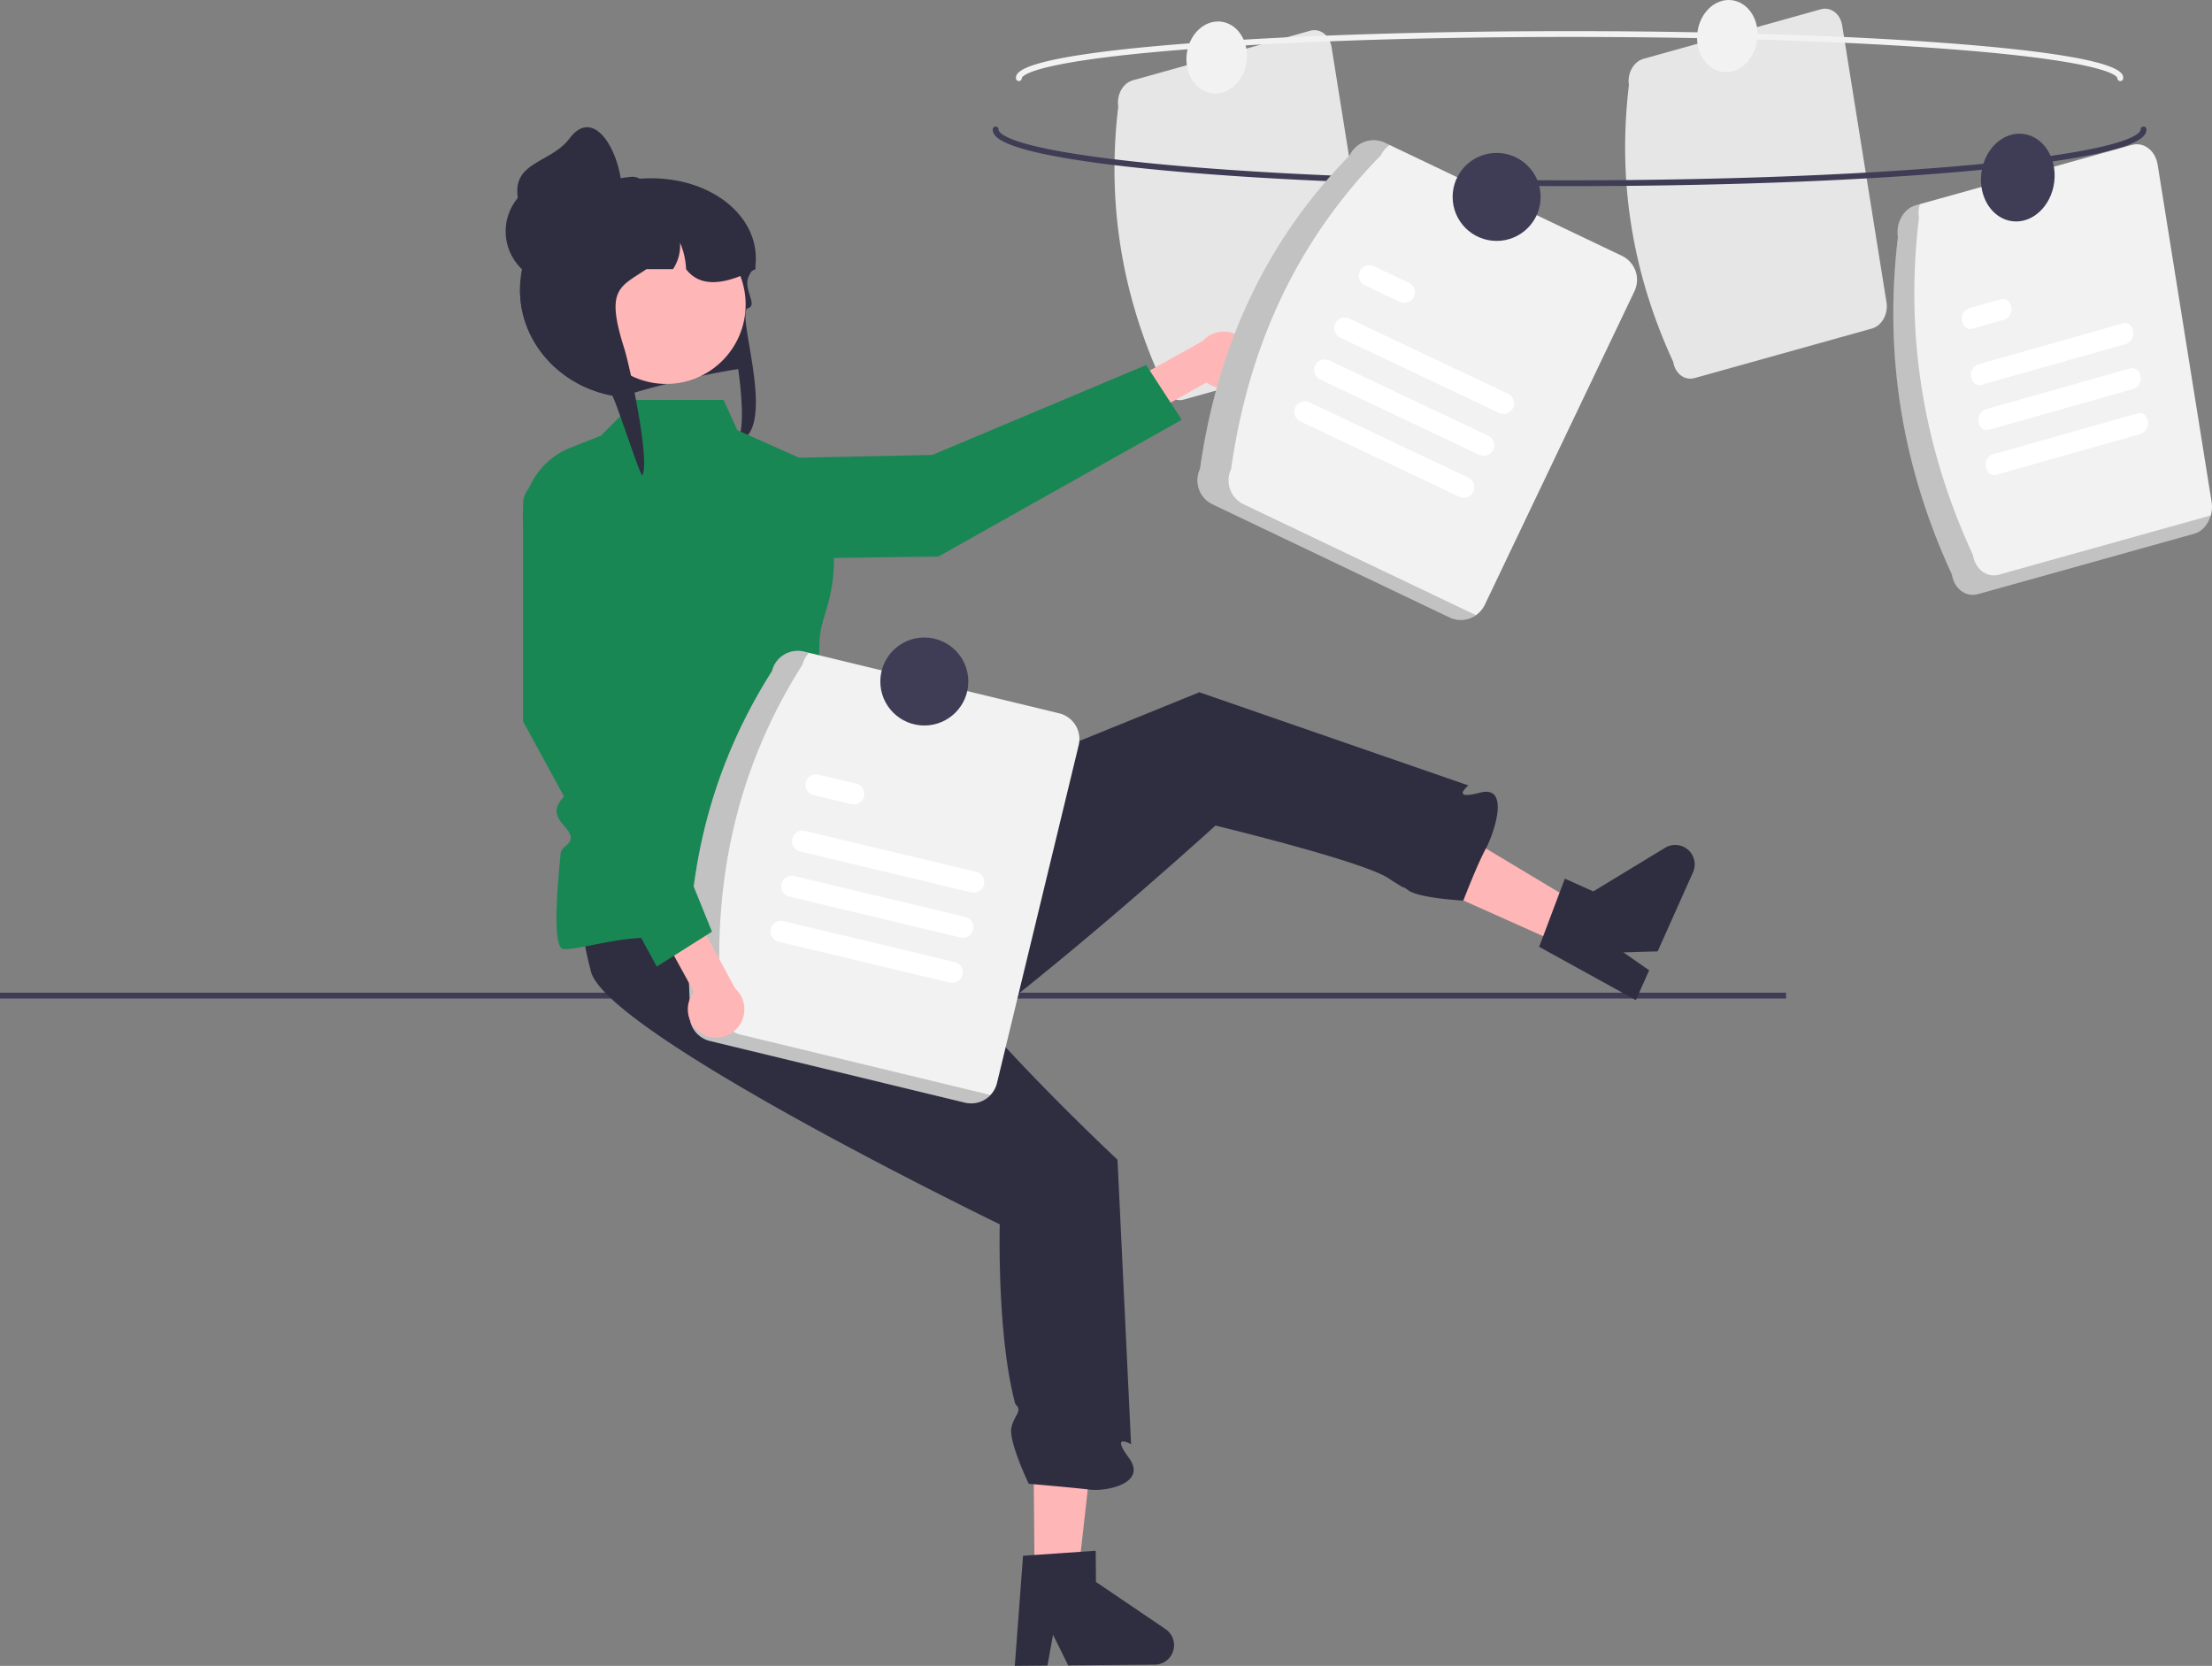 <svg xmlns="http://www.w3.org/2000/svg" data-name="Layer 1" width="761.165" height="573.261" viewBox="0 0 761.165 573.261" xmlns:xlink="http://www.w3.org/1999/xlink"><rect x="0" y="0" width="761.165" height="573.261" fill="#808080" stroke="none"/><path d="M795.191,287.925c-13.484-29.251-19.388-60.775-15.253-95.312-.639-4.018,1.601-8.044,5.006-9l61.045-17.055c3.407-.947,6.688,1.537,7.335,5.552L868.578,267.422c.639,4.018-1.601,8.044-5.006,9l-61.045,17.055C799.12,294.424,795.838,291.94,795.191,287.925Z" transform="translate(-219.418 -163.37)" fill="#e6e6e6"/><ellipse cx="813.812" cy="175.772" rx="12.433" ry="10.378" transform="translate(315.788 796.982) rotate(-82.638)" fill="#f2f2f2"/><path d="M619.471,295.315c-13.484-29.251-19.388-60.775-15.253-95.312-.639-4.018,1.601-8.044,5.006-9l61.045-17.055c3.407-.947,6.688,1.537,7.335,5.552l15.253,95.312c.639,4.018-1.601,8.044-5.006,9l-61.045,17.055C623.399,301.814,620.117,299.33,619.471,295.315Z" transform="translate(-219.418 -163.37)" fill="#e6e6e6"/><ellipse cx="638.092" cy="183.162" rx="12.433" ry="10.378" transform="translate(155.255 629.153) rotate(-82.638)" fill="#f2f2f2"/><rect y="341.613" width="614.606" height="2" fill="#3f3d56"/><path d="M469.418,268.982c-.725-2.538,9.411,20.72,7,21-10.983,1.26-35.319,6.94-42.968,10-.345-.04-.689-.08-1.023-.13-.821-.09-1.621-.22-2.411-.37-17.811-3.37-31.286-18-31.651-35.66-.02-.25-.02-.51-.02-.76a33.48,33.48,0,0,1,.193-3.65,34.333,34.333,0,0,1,.861-4.91l-.041-.01c-7.092-6.66-4.103-19.01,4.934-24.22a32.551,32.551,0,0,1,12.786-4.15,34.279,34.279,0,0,1,3.678-.2h11.54a53.631,53.631,0,0,1,7.244-1.05h.02c23.232-1.77,41.55,12.39,39.837,29.62-.01.02-.03.04-.041.06-.496.74-.932,1.44-1.317,2.11-.375.63-.689,1.23-.962,1.8-2.118,4.4,3.326,9.937-.284,10.97-4.8,1.374,12.625,46.55-6.375,46.55C479.66,318.61,471.418,275.982,469.418,268.982Z" transform="translate(-219.418 -163.37)" fill="#2f2e41"/><polygon points="356.007 542.274 370.991 542.147 377.622 483.008 355.51 483.195 356.007 542.274" fill="#ffb6b6"/><path d="M623.417,729.468a6.707,6.707,0,0,1-6.641,6.757l-29.79.249-5.215-10.571-1.915,10.625-11.24.102,2.838-37.895,3.911-.26,15.951-1.1,5.146-.345.09,10.722,23.93,16.231A6.696,6.696,0,0,1,623.417,729.468Z" transform="translate(-219.418 -163.37)" fill="#2f2e41"/><path d="M594.418,675.982c-5.96-.72-21-2-21-2s-7.1-14.82-5.95-19.43c1.13-4.63,3.95-5.57,1.33-7.99-6.38-23.58-5.36-61.88-5.36-61.88s-34.34-16.63-69.11-35.88c-33.99-18.83-68.39-40.16-71.5-50.91a136.945,136.945,0,0,1-4.12-23.47c-.52-5.2-.84-10.3-1.04-14.87-.47-10.46-.28-18.19-.28-18.19l43.33-.72,28.7-.66h3v5l7.54,12.82s13.03,15.15,11.5,16.56c-1.85,1.71-1.29,3.23,5.28,4.47a21.362,21.362,0,0,0,5.66.23c10.61-.81,15.05,5.26,15.31,6.59,1.78,9.39,19.63,29.79,36.35,47.2h.01c15.43,16.08,29.89,29.6,29.89,29.6l.82,17.25,3.85,80.65s-7.22-4.04-.77,4.67C614.308,673.742,600.378,676.692,594.418,675.982Z" transform="translate(-219.418 -163.37)" fill="#2f2e41"/><polygon points="537.561 325.082 543.678 311.402 492.655 280.775 483.627 300.962 537.561 325.082" fill="#ffb6b6"/><path d="M798.607,454.717a6.707,6.707,0,0,1,3.383,8.85l-12.164,27.194-11.782.346,8.866,6.161-4.582,10.264-33.281-18.342,1.39-3.665,5.634-14.963,1.827-4.823,9.788,4.377,24.713-15.011A6.696,6.696,0,0,1,798.607,454.717Z" transform="translate(-219.418 -163.37)" fill="#2f2e41"/><path d="M730.733,455.343c-.035.078-.077.149-.112.213-2.788,5.117-7.363,16.956-7.648,17.686a.109.109,0,0,0-.014.042s-15.095-.778-18.953-3.546c-3.865-2.789,1.984,1.62-6.929-4.211-4.609-3.032-20.395-7.765-34.534-11.632-13.155-3.598-24.876-6.427-24.876-6.427s-10.361,9.43-25.373,22.462l-.007.007C598.344,482.015,580.377,497.202,562.965,510.801c-37.278,10.965-76.624,20.465-86.459,15.127a136.945,136.945,0,0,1-19.598-13.554l10.128-26.548L493.821,457.775l28.195-11.457,11.03-4.485,15.445-6.268,83.62-33.975,92.603,32.075s-6.45,5.211,4.047,2.462C739.117,433.424,733.646,449.858,730.733,455.343Z" transform="translate(-219.418 -163.37)" fill="#2f2e41"/><path d="M438.418,300.982h30l4.723,10.426,20.091,8.952A18.26,18.26,0,0,1,503.629,333.136c7.234,33.071-1.917,39.943-2.211,50.846-1,37-6.153,44.36-5.576,53.494.172,2.734,1.841,13.542,7.209,12.524s2.474,3.255,3.745,4.916c1.098,1.435,6.87-.469,3.247,4.298s11.868,17.768,2.376,17.768c-18,0-54,9-68,9s-24.819,4.151-31,4c-3.767-.092-2.589-17.659-1.084-32.872.341-3.445,6.956-3.355,1.02-9.742s1.051-9.706,1.064-11.387c.013-1.786,3.365-6.284-.817-13.642s-.327-4.313-.509-6.624c-1.4-17.805-3.406-40.507-3.406-40.507l-8.844-24.89A26.041,26.041,0,0,1,415.824,317.377l10.374-4.092Z" transform="translate(-219.418 -163.37)" fill="#198754"/><path d="M649.113,291.802a9.743,9.743,0,0,1-14.503,3.139l-42.261,23.926L582.857,308.804l50.402-28.05a9.73,9.73,0,0,1,15.854,11.048Z" transform="translate(-219.418 -163.37)" fill="#ffb6b6"/><path d="M458.831,348.278l-.644,7.705,84.134-1.082,83.746-47.08-12.243-18.844L540.217,319.925l-52.316,1.061A29.776,29.776,0,0,0,458.831,348.278Z" transform="translate(-219.418 -163.37)" fill="#198754"/><circle cx="229.261" cy="104.798" r="27.322" fill="#ffb6b6"/><path d="M479.397,255.982c-.456.24-.902.46-1.358.68-.476.23-.952.46-1.429.67-9.149,4.15-16.596,4.61-21.114-1.35a25.26,25.26,0,0,0-2.077-9.1,14.627,14.627,0,0,1-2.411,9.1h-9.098c-9.372,6.22-14.184,6.87-7.68,27.29,1.814,5.69,9.025,38.8,6.188,43.71-.821-.09-9.612-27.35-10.403-27.5-17.811-3.37-31.286-18-31.651-35.66.02-.9.081-1.8.172-2.68a47.717,47.717,0,0,1,3.86-5.04,30.593,30.593,0,0,1,3.171-13.61,31.304,31.304,0,0,1,11.895-12.94,55.164,55.164,0,0,1,9.503-3.57c.081-.02.152-.04.233-.06,1.003-.27,2.026-.52,3.05-.73a56.096,56.096,0,0,1,6.403-.97c.152-.01.304-.02.446-.02a4.825,4.825,0,0,1,2.442.67c.01,0,.01.01.02.01a4.597,4.597,0,0,1,1.358,1.21,4.65,4.65,0,0,1,.993,2.89h10.132q.562,0,1.125.03a27.166,27.166,0,0,1,26.19,25.54C479.386,255.032,479.397,255.502,479.397,255.982Z" transform="translate(-219.418 -163.37)" fill="#2f2e41"/><circle cx="192" cy="79.613" r="18" fill="#2f2e41"/><path d="M433.418,228.982c.344,9.935-8.059,18-18,18a18,18,0,0,1-18-18c0-9.941,12.039-10.044,18-18C423.85,199.728,432.954,215.584,433.418,228.982Z" transform="translate(-219.418 -163.37)" fill="#2f2e41"/><path d="M456.952,510.563c-2.795-41.473,5.387-80.485,28.111-116.235a9.14,9.14,0,0,1,11.02-6.728l87.783,21.23a9.14,9.14,0,0,1,6.727,11.02l-28.111,116.235a9.14,9.14,0,0,1-11.02,6.727l-87.783-21.23A9.14,9.14,0,0,1,456.952,510.563Z" transform="translate(-219.418 -163.37)" fill="#f2f2f2"/><path d="M474.155,519.371a9.14,9.14,0,0,1-6.727-11.02c-2.795-41.473,5.387-80.485,28.111-116.235a9.022,9.022,0,0,1,2.272-4.098l-1.727-.418a9.14,9.14,0,0,0-11.02,6.727c-22.724,35.75-30.906,74.762-28.111,116.235a9.14,9.14,0,0,0,6.727,11.02l87.783,21.23a9.099,9.099,0,0,0,8.748-2.629Z" transform="translate(-219.418 -163.37)" opacity="0.2" style="isolation:isolate"/><path d="M553.635,470.44l-58.865-14.064a3.631,3.631,0,0,1,1.688-7.064l58.865,14.064a3.631,3.631,0,0,1-1.688,7.064Z" transform="translate(-219.418 -163.37)" fill="#fff"/><path d="M512.348,440.101l-12.95-3.094a3.631,3.631,0,0,1,1.665-7.069l.022.005,12.95,3.094a3.631,3.631,0,0,1-1.688,7.064Z" transform="translate(-219.418 -163.37)" fill="#fff"/><path d="M546.216,501.494l-58.865-14.064a3.631,3.631,0,0,1,1.688-7.064l58.865,14.064a3.631,3.631,0,1,1-1.665,7.069Z" transform="translate(-219.418 -163.37)" fill="#fff"/><path d="M549.925,485.967l-58.865-14.064a3.631,3.631,0,0,1,1.679-7.066l.008.002L551.613,478.903a3.631,3.631,0,0,1-1.688,7.064Z" transform="translate(-219.418 -163.37)" fill="#fff"/><circle cx="318.064" cy="234.52" r="15.141" fill="#3f3d56"/><path d="M461.139,519.231a9.743,9.743,0,0,1-2.952-14.542l-23.38-42.565,10.183-9.362,27.4,50.758a9.73,9.73,0,0,1-11.251,15.711Z" transform="translate(-219.418 -163.37)" fill="#ffb6b6"/><path d="M433.83,330.817,408.683,328.391a8.454,8.454,0,0,0-9.266,8.415v74.832l46,84.345,19-12-30-74Z" transform="translate(-219.418 -163.37)" fill="#198754"/><path d="M759.523,227.418c-52.784,0-102.414-1.926-139.747-5.423-18.179-1.703-32.461-3.688-42.449-5.9-14.614-3.236-16.304-6.217-16.304-8.177a1,1,0,1,1,2,0c0,1.127,2.745,7.009,56.939,12.086,37.273,3.491,86.836,5.414,139.561,5.414s102.288-1.923,139.561-5.414c54.194-5.077,56.939-10.959,56.939-12.086a1,1,0,0,1,2,0c0,1.96-1.69,4.941-16.304,8.177-9.988,2.212-24.27,4.197-42.449,5.9C861.937,225.492,812.307,227.418,759.523,227.418Z" transform="translate(-219.418 -163.37)" fill="#3f3d56"/><path d="M949.023,191.272a1,1,0,0,1-1-1c0-.219-.621-5.419-54.583-9.745-35.766-2.867-83.326-4.446-133.917-4.446s-98.151,1.579-133.917,4.446c-53.962,4.326-54.583,9.525-54.583,9.745a1,1,0,0,1-2,0c0-1.785,0-7.215,56.423-11.738,35.817-2.872,83.434-4.453,134.077-4.453S857.783,175.662,893.6,178.534c56.423,4.523,56.423,9.954,56.423,11.738A1,1,0,0,1,949.023,191.272Z" transform="translate(-219.418 -163.37)" fill="#f2f2f2"/><path d="M632.354,324.744c5.831-41.156,21.894-77.637,51.511-107.923a9.14,9.14,0,0,1,12.171-4.307l81.506,38.902a9.14,9.14,0,0,1,4.306,12.171l-51.511,107.923a9.14,9.14,0,0,1-12.171,4.307l-81.506-38.902A9.14,9.14,0,0,1,632.354,324.744Z" transform="translate(-219.418 -163.37)" fill="#f2f2f2"/><path d="M647.367,336.916a9.14,9.14,0,0,1-4.307-12.171c5.831-41.157,21.894-77.637,51.511-107.923a9.022,9.022,0,0,1,3.069-3.541l-1.604-.766a9.14,9.14,0,0,0-12.171,4.306c-29.617,30.287-45.68,66.767-51.511,107.923a9.14,9.14,0,0,0,4.307,12.171L718.167,375.818a9.099,9.099,0,0,0,9.102-.766Z" transform="translate(-219.418 -163.37)" opacity="0.2" style="isolation:isolate"/><path d="M735.239,305.454l-54.691-25.918a3.631,3.631,0,0,1,3.11-6.563l54.691,25.918a3.631,3.631,0,0,1-3.11,6.563Z" transform="translate(-219.418 -163.37)" fill="#fff"/><path d="M701.108,267.243l-12.032-5.702a3.631,3.631,0,1,1,3.089-6.573l.021.01,12.032,5.702a3.631,3.631,0,0,1-3.11,6.563Z" transform="translate(-219.418 -163.37)" fill="#fff"/><path d="M721.566,334.306l-54.691-25.918a3.631,3.631,0,0,1,3.11-6.563l54.691,25.918a3.631,3.631,0,1,1-3.089,6.573Z" transform="translate(-219.418 -163.37)" fill="#fff"/><path d="M728.403,319.88l-54.691-25.918a3.631,3.631,0,0,1,3.102-6.567l.008.004,54.691,25.918a3.631,3.631,0,0,1-3.11,6.563Z" transform="translate(-219.418 -163.37)" fill="#fff"/><circle cx="515" cy="67.762" r="15.141" fill="#3f3d56"/><path d="M891.077,361.062C874.656,325.439,867.465,287.047,872.501,244.987c-.778-4.893,1.949-9.796,6.097-10.961l74.343-20.77c4.149-1.153,8.146,1.871,8.933,6.762l18.575,116.074c.778,4.893-1.949,9.796-6.097,10.961l-74.343,20.77C895.86,368.977,891.864,365.952,891.077,361.062Z" transform="translate(-219.418 -163.37)" fill="#f2f2f2"/><path d="M907.247,361.125c-4.149,1.153-8.145-1.871-8.933-6.762-16.421-35.623-23.612-74.015-18.576-116.074a10.728,10.728,0,0,1,.323-4.671l-1.463.409c-4.147,1.165-6.875,6.068-6.097,10.961-5.036,42.06,2.155,80.452,18.576,116.074.787,4.89,4.784,7.915,8.933,6.762l74.343-20.77a8.834,8.834,0,0,0,5.774-6.29Z" transform="translate(-219.418 -163.37)" opacity="0.2" style="isolation:isolate"/><path d="M951.08,281.705l-49.793,14.081c-1.65.464-3.243-.737-3.557-2.683a3.858,3.858,0,0,1,2.412-4.362l49.793-14.081c1.651-.46,3.241.744,3.552,2.691a3.859,3.859,0,0,1-2.408,4.353Z" transform="translate(-219.418 -163.37)" fill="#fff"/><path d="M909.103,273.372,898.149,276.47c-1.649.473-3.246-.72-3.568-2.664a3.862,3.862,0,0,1,2.404-4.376l.019-.005,10.954-3.098c1.651-.46,3.241.744,3.552,2.691A3.859,3.859,0,0,1,909.103,273.372Z" transform="translate(-219.418 -163.37)" fill="#fff"/><path d="M956.113,312.676l-49.793,14.081c-1.651.46-3.241-.744-3.552-2.691a3.859,3.859,0,0,1,2.408-4.353L954.968,305.631c1.649-.473,3.246.72,3.568,2.664a3.862,3.862,0,0,1-2.404,4.376Z" transform="translate(-219.418 -163.37)" fill="#fff"/><path d="M953.597,297.191l-49.793,14.081c-1.65.469-3.245-.727-3.563-2.672a3.859,3.859,0,0,1,2.411-4.37l.007-.002,49.793-14.081c1.651-.46,3.241.744,3.552,2.691a3.859,3.859,0,0,1-2.408,4.353Z" transform="translate(-219.418 -163.37)" fill="#fff"/><ellipse cx="913.754" cy="224.478" rx="15.141" ry="12.638" transform="translate(354.619 938.564) rotate(-82.638)" fill="#3f3d56"/></svg>